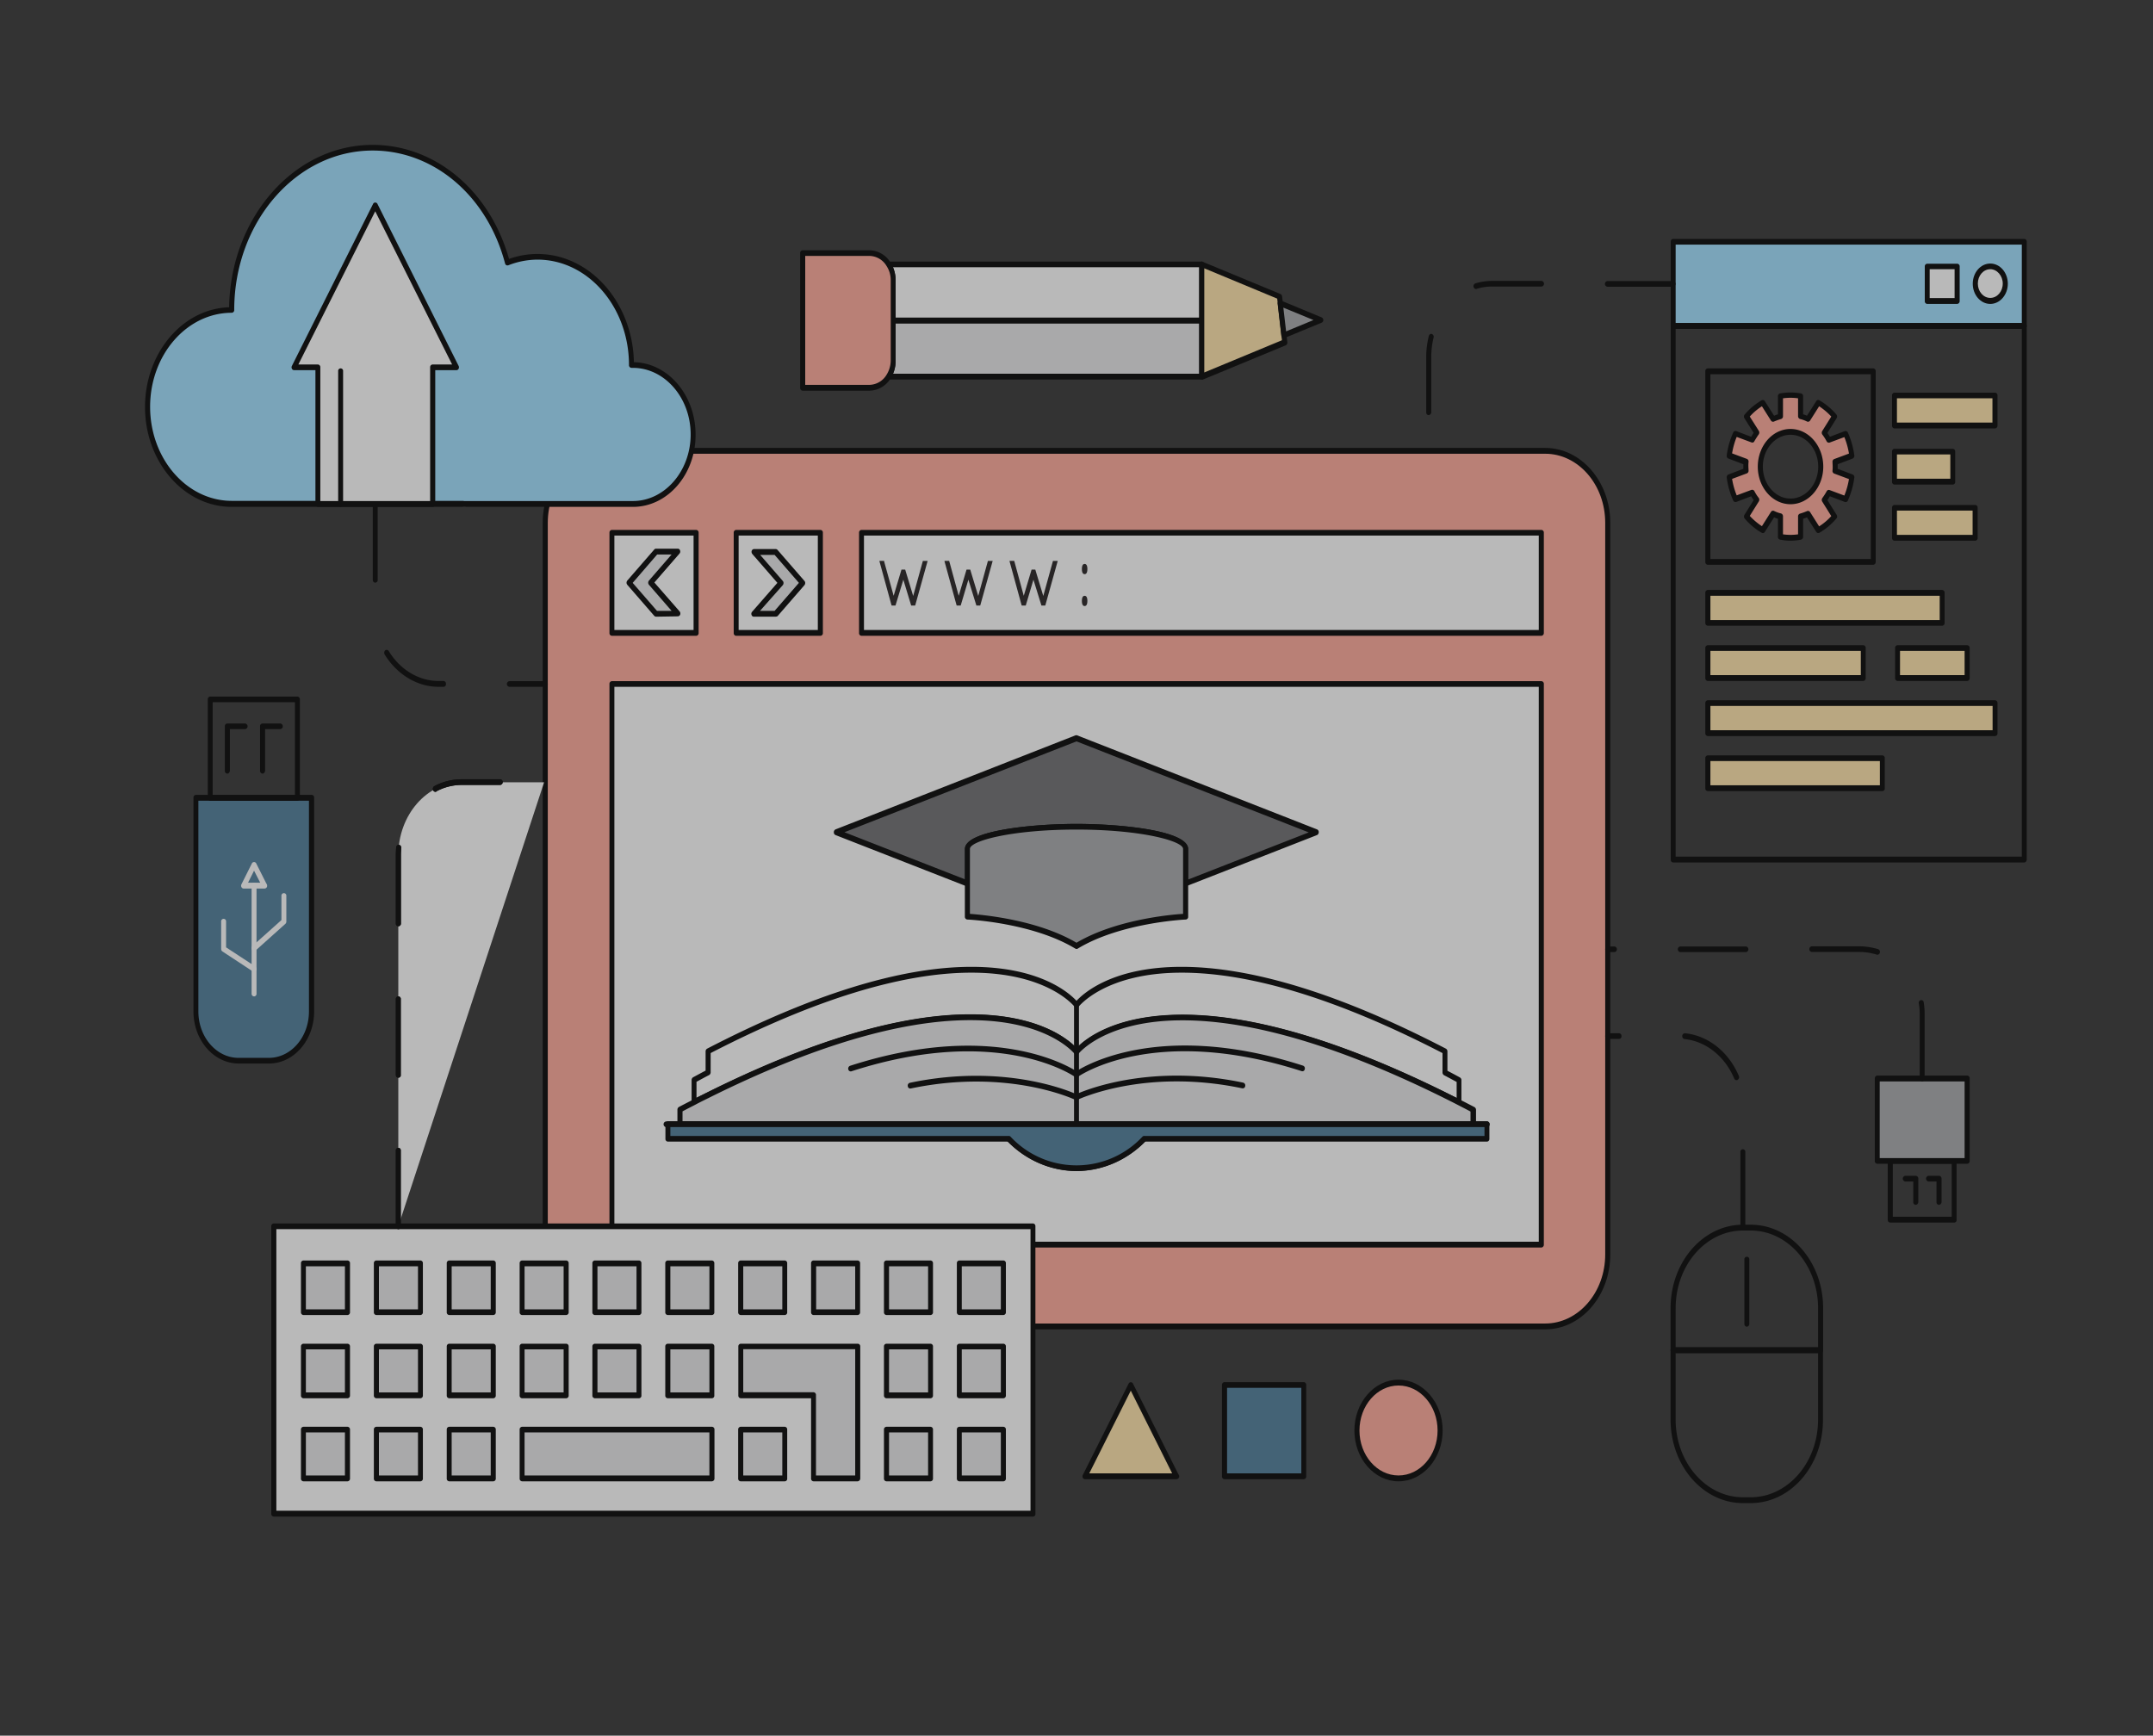 <svg xmlns="http://www.w3.org/2000/svg" viewBox="2587.761 180.406 703.549 567.227">
  <rect x="2587.761" y="180.406" width="703.549" height="567.227" fill="#333333" stroke="none"/>
  <defs>
    <style>
      .cls-1 {
        opacity: 0.659;
      }

      .cls-2 {
        fill: none;
      }

      .cls-3 {
        fill: #ffa99a;
      }

      .cls-4 {
        fill: #fff;
      }

      .cls-5 {
        fill: #231f20;
      }

      .cls-6 {
        fill: #e6e7e8;
      }

      .cls-7 {
        fill: #ffe3aa;
      }

      .cls-8 {
        fill: #4d7c9a;
      }

      .cls-9 {
        fill: #a0dfff;
      }

      .cls-10 {
        fill: #a7a9ac;
      }

      .cls-11 {
        fill: #6d6e71;
      }
    </style>
  </defs>
  <g id="_56" data-name="56" class="cls-1" transform="translate(2587.761 180.406)">
    <g id="Group_51" data-name="Group 51">
      <g id="Group_50" data-name="Group 50">
        <rect id="Rectangle_218" data-name="Rectangle 218" class="cls-2" width="703.549" height="567.227"/>
      </g>
    </g>
    <g id="Group_52" data-name="Group 52" transform="translate(177.345 146.379)">
      <path id="Path_36" data-name="Path 36" class="cls-3" d="M701.751,517.2c0,12.965-9.146,23.5-20.4,23.5H375c-11.257,0-20.4-10.534-20.4-23.5V278.1c0-12.965,9.146-23.5,20.4-23.5H681.348c11.257,0,20.4,10.534,20.4,23.5Z" transform="translate(-353.746 -253.616)"/>
      <path id="Path_37" data-name="Path 37" d="M680.5,540.97H374.157c-11.709,0-21.257-11-21.257-24.483v-239.1c0-13.486,9.548-24.483,21.257-24.483H680.5c11.709,0,21.257,11,21.257,24.483v239.1C701.76,530.031,692.211,540.97,680.5,540.97ZM374.157,254.81c-10.8,0-19.6,10.129-19.6,22.573v239.1c0,12.444,8.794,22.573,19.6,22.573H680.5c10.8,0,19.6-10.129,19.6-22.573v-239.1c0-12.444-8.794-22.573-19.6-22.573Z" transform="translate(-352.9 -252.9)"/>
    </g>
    <g id="Group_53" data-name="Group 53" transform="translate(280.716 173.178)">
      <rect id="Rectangle_219" data-name="Rectangle 219" class="cls-4" width="222.171" height="32.76" transform="translate(0.804 0.926)"/>
      <path id="Path_38" data-name="Path 38" d="M781.525,333.812H559.4a.86.86,0,0,1-.8-.926v-32.76a.86.86,0,0,1,.8-.926H781.575a.86.86,0,0,1,.8.926v32.76A.9.9,0,0,1,781.525,333.812ZM560.208,331.9H780.72v-30.85H560.208Z" transform="translate(-558.6 -299.2)"/>
    </g>
    <g id="Group_54" data-name="Group 54" transform="translate(287.349 183.307)">
      <path id="Path_39" data-name="Path 39" class="cls-5" d="M582.856,328.16l-2.613-8.624h-1.206l-2.563,8.566-3.065-11.055-.05-.347H571.8l3.92,14.3.1.289h1.256l2.563-8.45,2.563,8.45h1.307l4.071-14.586h-1.558Z" transform="translate(-571.8 -316.7)"/>
      <path id="Path_40" data-name="Path 40" class="cls-5" d="M625.156,328.16l-2.613-8.624h-1.206l-2.563,8.566-3.015-11.055-.1-.347H614.1l3.92,14.3.1.289h1.307l2.512-8.45,2.614,8.45h1.257L629.88,316.7h-1.558Z" transform="translate(-592.843 -316.7)"/>
      <path id="Path_41" data-name="Path 41" class="cls-5" d="M667.456,328.16l-2.613-8.624h-1.206l-2.563,8.566-3.015-11.055-.1-.347H656.4l3.919,14.3.1.289h1.306l2.513-8.45,2.613,8.45h1.256l4.071-14.586h-1.558Z" transform="translate(-613.885 -316.7)"/>
      <path id="Path_42" data-name="Path 42" class="cls-5" d="M704.4,336.4c-.4,0-.9.289-.9,1.678s.5,1.679.9,1.679.9-.289.9-1.679S704.807,336.4,704.4,336.4Z" transform="translate(-637.316 -324.997)"/>
      <path id="Path_43" data-name="Path 43" class="cls-5" d="M704.4,321.757c.4,0,.9-.289.9-1.678s-.5-1.679-.9-1.679-.9.289-.9,1.679S704,321.757,704.4,321.757Z" transform="translate(-637.316 -317.416)"/>
    </g>
    <g id="Group_55" data-name="Group 55" transform="translate(199.155 222.608)">
      <rect id="Rectangle_220" data-name="Rectangle 220" class="cls-4" width="303.732" height="183.249" transform="translate(0.804 0.926)"/>
      <path id="Path_44" data-name="Path 44" d="M700.786,569.7H397.1a.86.86,0,0,1-.8-.926V385.526a.86.86,0,0,1,.8-.926H700.836a.86.86,0,0,1,.8.926V568.775A.9.9,0,0,1,700.786,569.7Zm-302.878-1.91H699.982V386.452H397.908Z" transform="translate(-396.3 -384.6)"/>
    </g>
    <g id="Group_56" data-name="Group 56" transform="translate(88.647 399.837)">
      <rect id="Rectangle_221" data-name="Rectangle 221" class="cls-4" width="248.102" height="93.94" transform="translate(0.804 0.926)"/>
      <path id="Path_45" data-name="Path 45" d="M425.306,786.592H177.2a.86.86,0,0,1-.8-.926v-93.94a.86.86,0,0,1,.8-.926h248.1a.86.86,0,0,1,.8.926v93.94A.8.8,0,0,1,425.306,786.592Zm-247.247-1.91H424.5V692.652H178.058Z" transform="translate(-176.4 -690.8)"/>
    </g>
    <g id="Group_57" data-name="Group 57" transform="translate(98.346 411.934)">
      <rect id="Rectangle_222" data-name="Rectangle 222" class="cls-6" width="14.423" height="15.975" transform="translate(0.804 0.926)"/>
      <path id="Path_46" data-name="Path 46" d="M210.927,729.527H196.5a.861.861,0,0,1-.8-.926V712.626a.86.86,0,0,1,.8-.926h14.423a.86.86,0,0,1,.8.926V728.6A.861.861,0,0,1,210.927,729.527Zm-13.619-1.852h12.764V713.61H197.308Z" transform="translate(-195.7 -711.7)"/>
    </g>
    <g id="Group_58" data-name="Group 58" transform="translate(122.166 411.934)">
      <rect id="Rectangle_223" data-name="Rectangle 223" class="cls-6" width="14.423" height="15.975" transform="translate(0.804 0.926)"/>
      <path id="Path_47" data-name="Path 47" d="M258.327,729.527H243.9a.861.861,0,0,1-.8-.926V712.626a.86.86,0,0,1,.8-.926h14.423a.86.86,0,0,1,.8.926V728.6A.861.861,0,0,1,258.327,729.527Zm-13.569-1.852h12.764V713.61H244.758Z" transform="translate(-243.1 -711.7)"/>
    </g>
    <g id="Group_59" data-name="Group 59" transform="translate(145.986 411.934)">
      <rect id="Rectangle_224" data-name="Rectangle 224" class="cls-6" width="14.423" height="15.975" transform="translate(0.804 0.926)"/>
      <path id="Path_48" data-name="Path 48" d="M305.727,729.527H291.3a.861.861,0,0,1-.8-.926V712.626a.86.86,0,0,1,.8-.926h14.423a.86.86,0,0,1,.8.926V728.6A.861.861,0,0,1,305.727,729.527Zm-13.619-1.852h12.764V713.61H292.108Z" transform="translate(-290.5 -711.7)"/>
    </g>
    <g id="Group_60" data-name="Group 60" transform="translate(169.807 411.934)">
      <rect id="Rectangle_225" data-name="Rectangle 225" class="cls-6" width="14.423" height="15.975" transform="translate(0.804 0.926)"/>
      <path id="Path_49" data-name="Path 49" d="M353.127,729.527H338.7a.861.861,0,0,1-.8-.926V712.626a.86.86,0,0,1,.8-.926h14.423a.86.86,0,0,1,.8.926V728.6A.861.861,0,0,1,353.127,729.527Zm-13.619-1.852h12.764V713.61H339.508Z" transform="translate(-337.9 -711.7)"/>
    </g>
    <g id="Group_61" data-name="Group 61" transform="translate(193.576 411.934)">
      <rect id="Rectangle_226" data-name="Rectangle 226" class="cls-6" width="14.423" height="15.975" transform="translate(0.854 0.926)"/>
      <path id="Path_50" data-name="Path 50" d="M400.427,729.527H386a.861.861,0,0,1-.8-.926V712.626a.86.86,0,0,1,.8-.926h14.423a.86.86,0,0,1,.8.926V728.6A.83.83,0,0,1,400.427,729.527Zm-13.568-1.852h12.764V713.61H386.858Z" transform="translate(-385.2 -711.7)"/>
    </g>
    <g id="Group_62" data-name="Group 62" transform="translate(217.397 411.934)">
      <rect id="Rectangle_227" data-name="Rectangle 227" class="cls-6" width="14.423" height="15.975" transform="translate(0.854 0.926)"/>
      <path id="Path_51" data-name="Path 51" d="M447.827,729.527H433.4a.861.861,0,0,1-.8-.926V712.626a.86.86,0,0,1,.8-.926h14.423a.86.86,0,0,1,.8.926V728.6A.83.83,0,0,1,447.827,729.527Zm-13.568-1.852h12.764V713.61H434.258Z" transform="translate(-432.6 -711.7)"/>
    </g>
    <g id="Group_63" data-name="Group 63" transform="translate(241.217 411.934)">
      <rect id="Rectangle_228" data-name="Rectangle 228" class="cls-6" width="14.423" height="15.975" transform="translate(0.804 0.926)"/>
      <path id="Path_52" data-name="Path 52" d="M495.227,729.527H480.8a.86.86,0,0,1-.8-.926V712.626a.86.86,0,0,1,.8-.926h14.423a.86.86,0,0,1,.8.926V728.6A.83.83,0,0,1,495.227,729.527Zm-13.568-1.852h12.764V713.61H481.658Z" transform="translate(-480 -711.7)"/>
    </g>
    <g id="Group_64" data-name="Group 64" transform="translate(265.037 411.934)">
      <rect id="Rectangle_229" data-name="Rectangle 229" class="cls-6" width="14.423" height="15.975" transform="translate(0.804 0.926)"/>
      <path id="Path_53" data-name="Path 53" d="M542.627,729.527H528.2a.861.861,0,0,1-.8-.926V712.626a.86.86,0,0,1,.8-.926h14.423a.86.86,0,0,1,.8.926V728.6A.861.861,0,0,1,542.627,729.527Zm-13.569-1.852h12.764V713.61H529.058Z" transform="translate(-527.4 -711.7)"/>
    </g>
    <g id="Group_65" data-name="Group 65" transform="translate(288.857 411.934)">
      <rect id="Rectangle_230" data-name="Rectangle 230" class="cls-6" width="14.423" height="15.975" transform="translate(0.804 0.926)"/>
      <path id="Path_54" data-name="Path 54" d="M590.027,729.527H575.6a.86.86,0,0,1-.8-.926V712.626a.86.86,0,0,1,.8-.926h14.423a.86.86,0,0,1,.8.926V728.6A.861.861,0,0,1,590.027,729.527Zm-13.568-1.852h12.765V713.61H576.458Z" transform="translate(-574.8 -711.7)"/>
    </g>
    <g id="Group_66" data-name="Group 66" transform="translate(312.677 411.934)">
      <rect id="Rectangle_231" data-name="Rectangle 231" class="cls-6" width="14.423" height="15.975" transform="translate(0.804 0.926)"/>
      <path id="Path_55" data-name="Path 55" d="M637.427,729.527H623a.861.861,0,0,1-.8-.926V712.626a.86.86,0,0,1,.8-.926h14.423a.86.86,0,0,1,.8.926V728.6A.861.861,0,0,1,637.427,729.527Zm-13.619-1.852h12.764V713.61H623.808Z" transform="translate(-622.2 -711.7)"/>
    </g>
    <g id="Group_67" data-name="Group 67" transform="translate(98.346 439.138)">
      <rect id="Rectangle_232" data-name="Rectangle 232" class="cls-6" width="14.423" height="15.975" transform="translate(0.804 0.868)"/>
      <path id="Path_56" data-name="Path 56" d="M210.927,776.527H196.5a.86.86,0,0,1-.8-.926V759.626a.86.86,0,0,1,.8-.926h14.423a.861.861,0,0,1,.8.926V775.6A.86.86,0,0,1,210.927,776.527Zm-13.619-1.91h12.764V760.552H197.308Z" transform="translate(-195.7 -758.7)"/>
    </g>
    <g id="Group_68" data-name="Group 68" transform="translate(122.166 439.138)">
      <rect id="Rectangle_233" data-name="Rectangle 233" class="cls-6" width="14.423" height="15.975" transform="translate(0.804 0.868)"/>
      <path id="Path_57" data-name="Path 57" d="M258.327,776.527H243.9a.86.86,0,0,1-.8-.926V759.626a.86.86,0,0,1,.8-.926h14.423a.86.86,0,0,1,.8.926V775.6A.86.86,0,0,1,258.327,776.527Zm-13.569-1.91h12.764V760.552H244.758Z" transform="translate(-243.1 -758.7)"/>
    </g>
    <g id="Group_69" data-name="Group 69" transform="translate(145.986 439.138)">
      <rect id="Rectangle_234" data-name="Rectangle 234" class="cls-6" width="14.423" height="15.975" transform="translate(0.804 0.868)"/>
      <path id="Path_58" data-name="Path 58" d="M305.727,776.527H291.3a.86.86,0,0,1-.8-.926V759.626a.861.861,0,0,1,.8-.926h14.423a.86.86,0,0,1,.8.926V775.6A.86.86,0,0,1,305.727,776.527Zm-13.619-1.91h12.764V760.552H292.108Z" transform="translate(-290.5 -758.7)"/>
    </g>
    <g id="Group_70" data-name="Group 70" transform="translate(169.807 439.138)">
      <rect id="Rectangle_235" data-name="Rectangle 235" class="cls-6" width="14.423" height="15.975" transform="translate(0.804 0.868)"/>
      <path id="Path_59" data-name="Path 59" d="M353.127,776.527H338.7a.86.86,0,0,1-.8-.926V759.626a.86.86,0,0,1,.8-.926h14.423a.86.86,0,0,1,.8.926V775.6A.86.86,0,0,1,353.127,776.527Zm-13.619-1.91h12.764V760.552H339.508Z" transform="translate(-337.9 -758.7)"/>
    </g>
    <g id="Group_71" data-name="Group 71" transform="translate(193.576 439.138)">
      <rect id="Rectangle_236" data-name="Rectangle 236" class="cls-6" width="14.423" height="15.975" transform="translate(0.854 0.868)"/>
      <path id="Path_60" data-name="Path 60" d="M400.427,776.527H386a.86.86,0,0,1-.8-.926V759.626a.86.86,0,0,1,.8-.926h14.423a.861.861,0,0,1,.8.926V775.6A.83.83,0,0,1,400.427,776.527Zm-13.568-1.91h12.764V760.552H386.858Z" transform="translate(-385.2 -758.7)"/>
    </g>
    <g id="Group_72" data-name="Group 72" transform="translate(217.397 439.138)">
      <rect id="Rectangle_237" data-name="Rectangle 237" class="cls-6" width="14.423" height="15.975" transform="translate(0.854 0.868)"/>
      <path id="Path_61" data-name="Path 61" d="M447.827,776.527H433.4a.86.86,0,0,1-.8-.926V759.626a.861.861,0,0,1,.8-.926h14.423a.86.86,0,0,1,.8.926V775.6A.83.83,0,0,1,447.827,776.527Zm-13.568-1.91h12.764V760.552H434.258Z" transform="translate(-432.6 -758.7)"/>
    </g>
    <g id="Group_73" data-name="Group 73" transform="translate(288.857 439.138)">
      <rect id="Rectangle_238" data-name="Rectangle 238" class="cls-6" width="14.423" height="15.975" transform="translate(0.804 0.868)"/>
      <path id="Path_62" data-name="Path 62" d="M590.027,776.527H575.6a.86.86,0,0,1-.8-.926V759.626a.86.86,0,0,1,.8-.926h14.423a.861.861,0,0,1,.8.926V775.6A.861.861,0,0,1,590.027,776.527Zm-13.568-1.91h12.765V760.552H576.458Z" transform="translate(-574.8 -758.7)"/>
    </g>
    <g id="Group_74" data-name="Group 74" transform="translate(312.677 439.138)">
      <rect id="Rectangle_239" data-name="Rectangle 239" class="cls-6" width="14.423" height="15.975" transform="translate(0.804 0.868)"/>
      <path id="Path_63" data-name="Path 63" d="M637.427,776.527H623a.86.86,0,0,1-.8-.926V759.626a.86.86,0,0,1,.8-.926h14.423a.86.86,0,0,1,.8.926V775.6A.86.86,0,0,1,637.427,776.527Zm-13.619-1.91h12.764V760.552H623.808Z" transform="translate(-622.2 -758.7)"/>
    </g>
    <g id="Group_75" data-name="Group 75" transform="translate(98.346 466.284)">
      <rect id="Rectangle_240" data-name="Rectangle 240" class="cls-6" width="14.423" height="15.975" transform="translate(0.804 0.926)"/>
      <path id="Path_64" data-name="Path 64" d="M210.927,823.427H196.5a.86.86,0,0,1-.8-.926V806.526a.86.86,0,0,1,.8-.926h14.423a.861.861,0,0,1,.8.926V822.5A.86.86,0,0,1,210.927,823.427Zm-13.619-1.91h12.764V807.452H197.308Z" transform="translate(-195.7 -805.6)"/>
    </g>
    <g id="Group_76" data-name="Group 76" transform="translate(122.166 466.284)">
      <rect id="Rectangle_241" data-name="Rectangle 241" class="cls-6" width="14.423" height="15.975" transform="translate(0.804 0.926)"/>
      <path id="Path_65" data-name="Path 65" d="M258.327,823.427H243.9a.86.86,0,0,1-.8-.926V806.526a.86.86,0,0,1,.8-.926h14.423a.861.861,0,0,1,.8.926V822.5A.86.86,0,0,1,258.327,823.427Zm-13.569-1.91h12.764V807.452H244.758Z" transform="translate(-243.1 -805.6)"/>
    </g>
    <g id="Group_77" data-name="Group 77" transform="translate(145.986 466.284)">
      <rect id="Rectangle_242" data-name="Rectangle 242" class="cls-6" width="14.423" height="15.975" transform="translate(0.804 0.926)"/>
      <path id="Path_66" data-name="Path 66" d="M305.727,823.427H291.3a.86.86,0,0,1-.8-.926V806.526a.86.86,0,0,1,.8-.926h14.423a.861.861,0,0,1,.8.926V822.5A.86.86,0,0,1,305.727,823.427Zm-13.619-1.91h12.764V807.452H292.108Z" transform="translate(-290.5 -805.6)"/>
    </g>
    <g id="Group_78" data-name="Group 78" transform="translate(169.807 466.284)">
      <rect id="Rectangle_243" data-name="Rectangle 243" class="cls-6" width="62.063" height="15.975" transform="translate(0.804 0.926)"/>
      <path id="Path_67" data-name="Path 67" d="M400.717,823.427H338.7a.86.86,0,0,1-.8-.926V806.526a.86.86,0,0,1,.8-.926h62.063a.861.861,0,0,1,.8.926V822.5A.9.9,0,0,1,400.717,823.427Zm-61.209-1.91h60.4V807.452h-60.4Z" transform="translate(-337.9 -805.6)"/>
    </g>
    <g id="Group_79" data-name="Group 79" transform="translate(241.217 466.284)">
      <rect id="Rectangle_244" data-name="Rectangle 244" class="cls-6" width="14.423" height="15.975" transform="translate(0.804 0.926)"/>
      <path id="Path_68" data-name="Path 68" d="M495.227,823.427H480.8a.86.86,0,0,1-.8-.926V806.526a.86.86,0,0,1,.8-.926h14.423a.861.861,0,0,1,.8.926V822.5A.83.83,0,0,1,495.227,823.427Zm-13.568-1.91h12.764V807.452H481.658Z" transform="translate(-480 -805.6)"/>
    </g>
    <g id="Group_80" data-name="Group 80" transform="translate(241.267 439.138)">
      <path id="Path_69" data-name="Path 69" class="cls-6" d="M508.335,760.2H481.6v15.974h23.82v27.2h14.423V760.2Z" transform="translate(-480.846 -759.332)"/>
      <path id="Path_70" data-name="Path 70" d="M519.1,803.673H504.674a.86.86,0,0,1-.8-.926v-26.22H480.9a.861.861,0,0,1-.8-.927V759.626a.86.86,0,0,1,.8-.926h38.243a.86.86,0,0,1,.8.926v43.121A.935.935,0,0,1,519.1,803.673Zm-13.568-1.91h12.764V760.495H481.708v14.064h22.966a.86.86,0,0,1,.8.926v26.278Z" transform="translate(-480.1 -758.7)"/>
    </g>
    <g id="Group_81" data-name="Group 81" transform="translate(288.857 466.284)">
      <rect id="Rectangle_245" data-name="Rectangle 245" class="cls-6" width="14.423" height="15.975" transform="translate(0.804 0.926)"/>
      <path id="Path_71" data-name="Path 71" d="M590.027,823.427H575.6a.86.86,0,0,1-.8-.926V806.526a.86.86,0,0,1,.8-.926h14.423a.861.861,0,0,1,.8.926V822.5A.86.86,0,0,1,590.027,823.427Zm-13.568-1.91h12.765V807.452H576.458Z" transform="translate(-574.8 -805.6)"/>
    </g>
    <g id="Group_82" data-name="Group 82" transform="translate(312.677 466.284)">
      <rect id="Rectangle_246" data-name="Rectangle 246" class="cls-6" width="14.423" height="15.975" transform="translate(0.804 0.926)"/>
      <path id="Path_72" data-name="Path 72" d="M637.427,823.427H623a.86.86,0,0,1-.8-.926V806.526a.86.86,0,0,1,.8-.926h14.423a.861.861,0,0,1,.8.926V822.5A.86.86,0,0,1,637.427,823.427Zm-13.619-1.91h12.764V807.452H623.808Z" transform="translate(-622.2 -805.6)"/>
    </g>
    <g id="Group_85" data-name="Group 85" transform="translate(129.353 254.673)">
      <g id="Group_83" data-name="Group 83">
        <path id="Path_73" data-name="Path 73" class="cls-4" d="M259,586.806V465.547c0-13.139,9.3-23.847,20.7-23.847H306.64" transform="translate(-258.196 -440.716)"/>
        <path id="Path_74" data-name="Path 74" d="M258.2,587.016a.86.86,0,0,1-.8-.926V561.375a.812.812,0,1,1,1.608,0V586.09A.8.8,0,0,1,258.2,587.016Zm0-49.488a.86.86,0,0,1-.8-.926V511.887a.812.812,0,1,1,1.608,0V536.6A.8.8,0,0,1,258.2,537.528Zm0-49.488a.86.86,0,0,1-.8-.926V464.83c0-.868.051-1.736.1-2.546a.881.881,0,0,1,.9-.868.938.938,0,0,1,.754,1.042c-.05.753-.1,1.563-.1,2.373v22.284A.867.867,0,0,1,258.2,488.041Zm12.111-43.931a.885.885,0,0,1-.754-.579,1.042,1.042,0,0,1,.4-1.273,18.847,18.847,0,0,1,9-2.257h12.564a.935.935,0,0,1,0,1.852H278.959a17.56,17.56,0,0,0-8.292,2.084A.353.353,0,0,1,270.315,444.109Z" transform="translate(-257.4 -440)"/>
      </g>
      <g id="Group_84" data-name="Group 84">
        <path id="Path_75" data-name="Path 75" d="M258.2,587.016a.86.86,0,0,1-.8-.926V561.375a.812.812,0,1,1,1.608,0V586.09A.8.8,0,0,1,258.2,587.016Zm0-49.488a.86.86,0,0,1-.8-.926V511.887a.812.812,0,1,1,1.608,0V536.6A.8.8,0,0,1,258.2,537.528Zm0-49.488a.86.86,0,0,1-.8-.926V464.83c0-.868.051-1.736.1-2.546a.881.881,0,0,1,.9-.868.938.938,0,0,1,.754,1.042c-.05.753-.1,1.563-.1,2.373v22.284A.867.867,0,0,1,258.2,488.041Zm12.111-43.931a.885.885,0,0,1-.754-.579,1.042,1.042,0,0,1,.4-1.273,18.847,18.847,0,0,1,9-2.257h12.564a.935.935,0,0,1,0,1.852H278.959a17.56,17.56,0,0,0-8.292,2.084A.353.353,0,0,1,270.315,444.109Z" transform="translate(-257.4 -440)"/>
      </g>
    </g>
    <g id="Group_88" data-name="Group 88" transform="translate(545.904 400.242)">
      <g id="Group_86" data-name="Group 86">
        <path id="Path_76" data-name="Path 76" d="M1135.3,733.463H1087.1a.86.86,0,0,1-.8-.926V718.762c0-15.049,10.6-27.262,23.669-27.262h2.513c13.066,0,23.669,12.213,23.669,27.262v13.775A.9.9,0,0,1,1135.3,733.463Zm-47.339-1.852h46.535v-12.85c0-13.949-9.85-25.352-22.012-25.352h-2.512c-12.11,0-22.01,11.344-22.01,25.352Z" transform="translate(-1086.3 -691.5)"/>
      </g>
      <g id="Group_87" data-name="Group 87" transform="translate(0 40.053)">
        <path id="Path_77" data-name="Path 77" d="M1112.482,811.635h-2.513c-13.065,0-23.669-12.213-23.669-27.262V761.626a.86.86,0,0,1,.8-.926H1135.3a.86.86,0,0,1,.8.926v22.747C1136.152,799.421,1125.548,811.635,1112.482,811.635Zm-24.524-49.024v21.763c0,13.949,9.85,25.352,22.01,25.352h2.513c12.111,0,22.011-11.344,22.011-25.352V762.61Z" transform="translate(-1086.3 -760.7)"/>
      </g>
    </g>
    <g id="Group_89" data-name="Group 89" transform="translate(570.025 410.719)">
      <path id="Path_78" data-name="Path 78" d="M1135.1,732.463a.86.86,0,0,1-.8-.926v-21.01a.812.812,0,1,1,1.609,0v21.01A.9.9,0,0,1,1135.1,732.463Z" transform="translate(-1134.3 -709.6)"/>
    </g>
    <g id="Group_90" data-name="Group 90" transform="translate(524.546 337.668)">
      <path id="Path_79" data-name="Path 79" d="M1088.777,647.875a.86.86,0,0,1-.8-.926V622.234a.812.812,0,1,1,1.608,0v24.715A.8.8,0,0,1,1088.777,647.875Zm-2.061-49.14a.822.822,0,0,1-.754-.521c-3.065-7.293-9.3-12.213-16.232-12.907a.939.939,0,0,1-.753-1.042.882.882,0,0,1,.9-.868c7.538.752,14.271,6.078,17.589,13.949a.988.988,0,0,1-.4,1.273A.386.386,0,0,1,1086.716,598.734Zm-38.394-13.486H1044.6a.935.935,0,0,1,0-1.852h3.718a.86.86,0,0,1,.8.926A.83.83,0,0,1,1048.323,585.248Z" transform="translate(-1043.8 -583.39)"/>
    </g>
    <g id="Group_91" data-name="Group 91" transform="translate(353.722 451.727)">
      <path id="Path_80" data-name="Path 80" class="cls-7" d="M705.4,811.766,720.375,781.9l14.976,29.866Z" transform="translate(-704.634 -781.061)"/>
      <path id="Path_81" data-name="Path 81" d="M734.643,812.139H704.692a.789.789,0,0,1-.7-.463,1,1,0,0,1,0-.926l14.976-29.866a.787.787,0,0,1,1.407,0l14.875,29.692a1.034,1.034,0,0,1,.252.694A.974.974,0,0,1,734.643,812.139Zm-28.544-1.91h27.086L719.667,783.2Z" transform="translate(-703.875 -780.45)"/>
    </g>
    <g id="Group_92" data-name="Group 92" transform="translate(399.314 451.698)">
      <rect id="Rectangle_247" data-name="Rectangle 247" class="cls-8" width="25.931" height="29.866" transform="translate(0.804 0.868)"/>
      <path id="Path_82" data-name="Path 82" d="M821.335,812.118H795.4a.86.86,0,0,1-.8-.926V781.326a.86.86,0,0,1,.8-.926h25.931a.86.86,0,0,1,.8.926v29.866A.862.862,0,0,1,821.335,812.118Zm-25.076-1.91H820.53V782.252H796.258Z" transform="translate(-794.6 -780.4)"/>
    </g>
    <g id="Group_93" data-name="Group 93" transform="translate(442.583 450.887)">
      <path id="Path_83" data-name="Path 83" class="cls-3" d="M909.537,796.327c0,8.624-6.081,15.628-13.569,15.628s-13.568-7-13.568-15.628,6.08-15.627,13.568-15.627S909.537,787.7,909.537,796.327Z" transform="translate(-881.545 -779.716)"/>
      <path id="Path_84" data-name="Path 84" d="M895.123,812.223c-7.94,0-14.423-7.467-14.423-16.612S887.183,779,895.123,779s14.423,7.466,14.423,16.612S903.063,812.223,895.123,812.223Zm0-31.313c-7.035,0-12.764,6.6-12.764,14.7s5.729,14.7,12.764,14.7,12.764-6.6,12.764-14.7S902.158,780.91,895.123,780.91Z" transform="translate(-880.7 -779)"/>
    </g>
    <g id="Group_96" data-name="Group 96" transform="translate(545.954 78.081)">
      <g id="Group_94" data-name="Group 94">
        <rect id="Rectangle_248" data-name="Rectangle 248" class="cls-9" width="114.729" height="27.551" transform="translate(0.754 0.868)"/>
        <path id="Path_85" data-name="Path 85" d="M1201.933,164.3H1087.2a.861.861,0,0,1-.8-.926V135.826a.861.861,0,0,1,.8-.926h114.729a.859.859,0,0,1,.8.926v27.493A.916.916,0,0,1,1201.933,164.3Zm-113.924-1.91h113.12V136.752h-113.12Z" transform="translate(-1086.4 -134.9)"/>
      </g>
      <g id="Group_95" data-name="Group 95" transform="translate(0 27.493)">
        <path id="Path_86" data-name="Path 86" d="M1201.933,358.7H1087.2a.861.861,0,0,1-.8-.926V183.326a.861.861,0,0,1,.8-.926h114.729a.86.86,0,0,1,.8.926V357.719A.916.916,0,0,1,1201.933,358.7Zm-113.924-1.91h113.12V184.31h-113.12Z" transform="translate(-1086.4 -182.4)"/>
      </g>
    </g>
    <g id="Group_97" data-name="Group 97" transform="translate(628.973 86.184)">
      <rect id="Rectangle_249" data-name="Rectangle 249" class="cls-4" width="9.799" height="11.287" transform="translate(0.754 0.868)"/>
      <path id="Path_87" data-name="Path 87" d="M1262.2,162.039h-9.8a.86.86,0,0,1-.8-.926V149.826a.86.86,0,0,1,.8-.926h9.8a.86.86,0,0,1,.8.926v11.287A.9.9,0,0,1,1262.2,162.039Zm-9-1.91h8.142v-9.435h-8.142Z" transform="translate(-1251.6 -148.9)"/>
    </g>
    <g id="Group_98" data-name="Group 98" transform="translate(644.652 86.126)">
      <path id="Path_88" data-name="Path 88" class="cls-4" d="M1294.15,156.072c0,3.126-2.211,5.672-4.925,5.672s-4.925-2.547-4.925-5.672,2.211-5.672,4.925-5.672S1294.15,152.947,1294.15,156.072Z" transform="translate(-1283.545 -149.474)"/>
      <path id="Path_89" data-name="Path 89" d="M1288.529,162c-3.166,0-5.729-2.952-5.729-6.6s2.563-6.6,5.729-6.6,5.729,2.952,5.729,6.6C1294.258,158.987,1291.695,162,1288.529,162Zm0-11.345c-2.261,0-4.071,2.084-4.071,4.688s1.81,4.688,4.071,4.688,4.071-2.084,4.071-4.688C1292.6,152.794,1290.74,150.652,1288.529,150.652Z" transform="translate(-1282.8 -148.8)"/>
    </g>
    <g id="Group_99" data-name="Group 99" transform="translate(466.051 91.798)">
      <path id="Path_90" data-name="Path 90" d="M928.2,202.473a.86.86,0,0,1-.8-.926V183.431a28.2,28.2,0,0,1,.854-6.83c.151-.521.6-.81,1.006-.637a.947.947,0,0,1,.553,1.158,26.32,26.32,0,0,0-.754,6.309v18.116A.981.981,0,0,1,928.2,202.473Zm15.478-41.211a.887.887,0,0,1-.8-.694.964.964,0,0,1,.6-1.158,19.035,19.035,0,0,1,5.427-.81H965.09a.935.935,0,0,1,0,1.852H948.908a16.572,16.572,0,0,0-5.025.752A.271.271,0,0,1,943.682,161.262Zm64.374-.753H986.6a.935.935,0,0,1,0-1.852h21.458a.935.935,0,0,1,0,1.852Z" transform="translate(-927.4 -158.6)"/>
    </g>
    <g id="Group_100" data-name="Group 100" transform="translate(47.389 47.346)">
      <path id="Path_91" data-name="Path 91" class="cls-9" d="M254.65,154.519H254.2c0-19.506-13.77-35.365-30.7-35.365a27.786,27.786,0,0,0-9.8,1.852C207.914,99.3,190.376,83.5,169.671,83.5c-25.428,0-46.082,23.731-46.082,53.076-15.177,0-27.489,14.181-27.489,31.661S108.412,199.9,123.589,199.9h75.179c.3,0,.6-.058.9-.058s.6.058.9.058H254.65c10.9,0,19.7-10.187,19.7-22.689C274.349,164.648,265.5,154.519,254.65,154.519Z" transform="translate(-95.195 -82.516)"/>
      <path id="Path_92" data-name="Path 92" d="M253.754,200.107H199.631a2.693,2.693,0,0,1-.653-.058h-.6c-.2,0-.4.058-.6.058H122.643c-15.629,0-28.343-14.644-28.343-32.644,0-17.653,12.262-32.124,27.489-32.587C122.241,105.531,143.1,81.8,168.675,81.8c20.453,0,38.293,14.933,44.575,37.275a27.387,27.387,0,0,1,9.3-1.621c17.136,0,31.107,15.8,31.509,35.365,11.156.232,20.152,10.766,20.152,23.673C274.258,189.515,265.061,200.107,253.754,200.107Zm-55.028-1.91H253.7c10.4,0,18.9-9.782,18.9-21.763s-8.493-21.763-18.9-21.763h-.452a.86.86,0,0,1-.8-.926c0-18.985-13.418-34.439-29.9-34.439A26.234,26.234,0,0,0,213,121.159a.862.862,0,0,1-.653-.058.908.908,0,0,1-.4-.579c-5.829-22.052-23.217-36.87-43.268-36.87-24.926,0-45.228,23.384-45.228,52.092a.86.86,0,0,1-.8.926c-14.724,0-26.685,13.775-26.685,30.734s11.96,30.734,26.685,30.734h75.631A1.218,1.218,0,0,0,198.727,198.2Z" transform="translate(-94.3 -81.8)"/>
    </g>
    <g id="Group_101" data-name="Group 101" transform="translate(95.268 66.186)">
      <path id="Path_93" data-name="Path 93" class="cls-4" d="M217.734,115.9,191.2,168.86h7.789v44.684h37.489V168.86h7.84Z" transform="translate(-190.383 -115.003)"/>
      <path id="Path_94" data-name="Path 94" d="M235.67,213.817H198.181a.86.86,0,0,1-.8-.926V169.134h-6.985a.789.789,0,0,1-.7-.463,1,1,0,0,1,0-.926l26.534-52.961a.787.787,0,0,1,1.407,0l26.534,52.961a1,1,0,0,1,0,.926.789.789,0,0,1-.7.463h-6.935v43.7A.916.916,0,0,1,235.67,213.817Zm-36.635-1.91h35.831v-43.7a.86.86,0,0,1,.8-.926h6.382l-25.127-50.067L191.8,167.282h6.382a.86.86,0,0,1,.8.926v43.7Z" transform="translate(-189.575 -114.35)"/>
    </g>
    <g id="Group_102" data-name="Group 102" transform="translate(110.507 120.391)">
      <path id="Path_95" data-name="Path 95" d="M220.7,253.262a.86.86,0,0,1-.8-.926v-43.41a.812.812,0,1,1,1.608,0v43.41A.86.86,0,0,1,220.7,253.262Z" transform="translate(-219.9 -208)"/>
    </g>
    <g id="Group_103" data-name="Group 103" transform="translate(121.814 163.859)">
      <path id="Path_96" data-name="Path 96" d="M298.784,343.7H287.025a.935.935,0,0,1,0-1.852h11.759a.935.935,0,0,1,0,1.852Zm-33.268,0h-1.608c-6.985,0-13.569-3.994-17.639-10.592a1.1,1.1,0,0,1,.2-1.331.792.792,0,0,1,1.156.232c3.719,6.135,9.85,9.782,16.282,9.782h1.608a.86.86,0,0,1,.8.926A.851.851,0,0,1,265.517,343.7ZM243.2,309.667a.86.86,0,0,1-.8-.926V284.026a.812.812,0,1,1,1.608,0v24.715A.862.862,0,0,1,243.2,309.667Z" transform="translate(-242.4 -283.1)"/>
    </g>
    <g id="Group_104" data-name="Group 104" transform="translate(63.219 259.767)">
      <path id="Path_97" data-name="Path 97" class="cls-8" d="M127.4,450.4v69.8c0,8.855,6.231,16.091,13.97,16.091h9.9c7.739,0,13.971-7.178,13.971-16.091V450.4Z" transform="translate(-126.596 -449.474)"/>
      <path id="Path_98" data-name="Path 98" d="M150.474,536.6h-9.9c-8.141,0-14.775-7.64-14.775-17.016V449.726a.86.86,0,0,1,.8-.926h37.841a.86.86,0,0,1,.8.926v69.8C165.249,528.964,158.616,536.6,150.474,536.6ZM127.408,450.71v68.878c0,8.335,5.88,15.164,13.116,15.164h9.9c7.237,0,13.116-6.772,13.116-15.164V450.71Z" transform="translate(-125.8 -448.8)"/>
    </g>
    <g id="Group_105" data-name="Group 105" transform="translate(67.892 227.643)">
      <path id="Path_99" data-name="Path 99" d="M164.4,427.333H135.9a.86.86,0,0,1-.8-.926V394.226a.86.86,0,0,1,.8-.926H164.4a.86.86,0,0,1,.8.926v32.182A.9.9,0,0,1,164.4,427.333Zm-27.69-1.91h26.886V395.152H136.708Z" transform="translate(-135.1 -393.3)"/>
    </g>
    <g id="Group_106" data-name="Group 106" transform="translate(73.471 236.441)">
      <path id="Path_100" data-name="Path 100" d="M147,424.88a.86.86,0,0,1-.8-.926V409.426a.86.86,0,0,1,.8-.926h5.829a.935.935,0,0,1,0,1.852h-4.975V423.9C147.808,424.475,147.456,424.88,147,424.88Z" transform="translate(-146.2 -408.5)"/>
    </g>
    <g id="Group_107" data-name="Group 107" transform="translate(84.979 236.441)">
      <path id="Path_101" data-name="Path 101" d="M169.9,424.88a.86.86,0,0,1-.8-.926V409.426a.86.86,0,0,1,.8-.926h5.829a.935.935,0,0,1,0,1.852h-4.975V423.9C170.708,424.475,170.356,424.88,169.9,424.88Z" transform="translate(-169.1 -408.5)"/>
    </g>
    <g id="Group_112" data-name="Group 112" transform="translate(72.265 281.732)">
      <g id="Group_108" data-name="Group 108" transform="translate(9.95 6.801)">
        <path id="Path_102" data-name="Path 102" class="cls-4" d="M164.4,535.6a.861.861,0,0,1-.8-.927V499.426a.812.812,0,1,1,1.608,0v35.249A.83.83,0,0,1,164.4,535.6Z" transform="translate(-163.6 -498.5)"/>
      </g>
      <g id="Group_109" data-name="Group 109" transform="translate(0 18.551)">
        <path id="Path_103" data-name="Path 103" class="cls-4" d="M154.554,536.106a.852.852,0,0,1-.4-.116l-9.95-6.54a.959.959,0,0,1-.4-.811v-8.913a.812.812,0,1,1,1.608,0v8.393l9.548,6.251a.972.972,0,0,1,.3,1.274A.737.737,0,0,1,154.554,536.106Z" transform="translate(-143.8 -518.8)"/>
      </g>
      <g id="Group_110" data-name="Group 110" transform="translate(9.922 10.158)">
        <path id="Path_104" data-name="Path 104" class="cls-4" d="M164.376,523.227a.772.772,0,0,1-.653-.347,1.028,1.028,0,0,1,.151-1.331l9.448-8.45v-7.872a.812.812,0,1,1,1.608,0v8.335a1,1,0,0,1-.3.752l-9.749,8.74A1.335,1.335,0,0,1,164.376,523.227Z" transform="translate(-163.545 -504.3)"/>
      </g>
      <g id="Group_111" data-name="Group 111" transform="translate(6.52)">
        <path id="Path_105" data-name="Path 105" class="cls-4" d="M164.476,495.4h-6.885a.789.789,0,0,1-.7-.463,1,1,0,0,1,0-.926l3.417-6.83a.787.787,0,0,1,1.407,0l3.317,6.6a1.035,1.035,0,0,1,.251.695A.861.861,0,0,1,164.476,495.4Zm-5.427-1.91h3.97l-2.01-3.936Z" transform="translate(-156.775 -486.75)"/>
      </g>
    </g>
    <g id="Group_117" data-name="Group 117" transform="translate(612.64 351.507)">
      <g id="Group_113" data-name="Group 113" transform="translate(4.221 26.972)">
        <path id="Path_106" data-name="Path 106" d="M1249.209,674.969H1228.3a.86.86,0,0,1-.8-.926V654.826a.861.861,0,0,1,.8-.926h20.905a.861.861,0,0,1,.8.926v19.217A.8.8,0,0,1,1249.209,674.969Zm-20.051-1.91h19.247V655.752h-19.247Z" transform="translate(-1227.5 -653.9)"/>
      </g>
      <g id="Group_114" data-name="Group 114">
        <rect id="Rectangle_250" data-name="Rectangle 250" class="cls-10" width="29.398" height="26.972" transform="translate(0.804 0.926)"/>
        <path id="Path_107" data-name="Path 107" d="M1249.3,636.125h-29.4a.861.861,0,0,1-.8-.926V608.226a.86.86,0,0,1,.8-.926h29.4a.861.861,0,0,1,.8.926V635.2A.86.86,0,0,1,1249.3,636.125Zm-28.594-1.852h27.74V609.21h-27.74Z" transform="translate(-1219.1 -607.3)"/>
      </g>
      <g id="Group_115" data-name="Group 115" transform="translate(16.735 32.76)">
        <path id="Path_108" data-name="Path 108" d="M1256.622,673.392a.859.859,0,0,1-.8-.926v-6.715h-2.613a.935.935,0,0,1,0-1.852h3.467a.86.86,0,0,1,.8.926v7.64A.934.934,0,0,1,1256.622,673.392Z" transform="translate(-1252.4 -663.9)"/>
      </g>
      <g id="Group_116" data-name="Group 116" transform="translate(9.146 32.76)">
        <path id="Path_109" data-name="Path 109" d="M1241.521,673.392a.86.86,0,0,1-.8-.926v-6.715H1238.1a.935.935,0,0,1,0-1.852h3.467a.86.86,0,0,1,.8.926v7.64A.934.934,0,0,1,1241.521,673.392Z" transform="translate(-1237.3 -663.9)"/>
      </g>
    </g>
    <g id="Group_118" data-name="Group 118" transform="translate(524.546 309.254)">
      <path id="Path_110" data-name="Path 110" d="M1147.373,578.462a.86.86,0,0,1-.8-.926V556.41a19.165,19.165,0,0,0-.3-3.415.9.9,0,0,1,.653-1.1.8.8,0,0,1,.955.753,23.175,23.175,0,0,1,.3,3.762v21.127A.862.862,0,0,1,1147.373,578.462ZM1132.7,537.078a.273.273,0,0,1-.2-.058,19.489,19.489,0,0,0-5.779-.868h-15.428a.935.935,0,0,1,0-1.852h15.428a22.627,22.627,0,0,1,6.231.926.963.963,0,0,1,.6,1.157A.916.916,0,0,1,1132.7,537.078Zm-42.916-.868h-21.458a.935.935,0,0,1,0-1.852h21.458a.935.935,0,0,1,0,1.852Zm-42.967,0H1044.6a.935.935,0,0,1,0-1.852h2.211a.935.935,0,0,1,0,1.852Z" transform="translate(-1043.8 -534.3)"/>
    </g>
    <g id="Group_124" data-name="Group 124" transform="translate(261.469 81.785)">
      <g id="Group_119" data-name="Group 119" transform="translate(28.051 22.052)">
        <path id="Path_111" data-name="Path 111" class="cls-6" d="M579.208,180.9v13.139a9.419,9.419,0,0,1-1.508,5.209H680.066V180.9Z" transform="translate(-576.905 -180.032)"/>
        <path id="Path_112" data-name="Path 112" d="M679.28,199.6H576.964a.821.821,0,0,1-.754-.521,1.12,1.12,0,0,1,.05-.984,8.934,8.934,0,0,0,1.357-4.63V180.326a.86.86,0,0,1,.8-.926H679.28a.86.86,0,0,1,.8.926v18.348A.831.831,0,0,1,679.28,199.6Zm-100.858-1.91H678.476V181.252h-99.2v12.213A11.073,11.073,0,0,1,578.421,197.69Z" transform="translate(-576.119 -179.4)"/>
      </g>
      <g id="Group_120" data-name="Group 120" transform="translate(28.034 3.704)">
        <path id="Path_113" data-name="Path 113" class="cls-4" d="M579.257,167.548H680.116V149.2H577.8a9.421,9.421,0,0,1,1.507,5.209v13.139Z" transform="translate(-576.939 -148.332)"/>
        <path id="Path_114" data-name="Path 114" d="M679.263,167.9H578.4a.86.86,0,0,1-.8-.926V153.835a8.353,8.353,0,0,0-1.356-4.63.987.987,0,0,1-.05-.984.774.774,0,0,1,.754-.521H679.314a.86.86,0,0,1,.8.926v18.348A.9.9,0,0,1,679.263,167.9Zm-100-1.91h99.2V149.552H578.4a11.07,11.07,0,0,1,.854,4.225Z" transform="translate(-576.086 -147.7)"/>
      </g>
      <g id="Group_121" data-name="Group 121">
        <path id="Path_115" data-name="Path 115" class="cls-3" d="M549.992,146.5a7.524,7.524,0,0,0-6.232-3.7H521.9v44.1h21.86a7.394,7.394,0,0,0,6.232-3.7,9.418,9.418,0,0,0,1.508-5.209V151.714A10.324,10.324,0,0,0,549.992,146.5Z" transform="translate(-521.096 -141.932)"/>
        <path id="Path_116" data-name="Path 116" d="M542.964,187.2H521.1a.86.86,0,0,1-.8-.926V142.226a.86.86,0,0,1,.8-.926h21.86a8.229,8.229,0,0,1,6.885,4.052,10.94,10.94,0,0,1,1.658,5.788v26.278a10.648,10.648,0,0,1-1.658,5.788A8.3,8.3,0,0,1,542.964,187.2Zm-21.006-1.91h21.006a6.693,6.693,0,0,0,5.578-3.3,8.936,8.936,0,0,0,1.357-4.63V151.082a8.349,8.349,0,0,0-1.357-4.63,6.628,6.628,0,0,0-5.578-3.3H521.958Z" transform="translate(-520.3 -141.3)"/>
      </g>
      <g id="Group_122" data-name="Group 122" transform="translate(130.408 3.702)">
        <path id="Path_117" data-name="Path 117" class="cls-7" d="M806.828,159.734,781.4,149.2v36.7l27.137-11.229Z" transform="translate(-780.596 -148.329)"/>
        <path id="Path_118" data-name="Path 118" d="M780.6,186.247a.645.645,0,0,1-.452-.173,1.038,1.038,0,0,1-.352-.753v-36.7a1.038,1.038,0,0,1,.352-.753.715.715,0,0,1,.754-.116l25.428,10.534a.919.919,0,0,1,.553.752l1.708,14.991a.966.966,0,0,1-.553,1.042L780.906,186.3C780.8,186.189,780.7,186.247,780.6,186.247Zm.854-36.349v34.034L806.836,173.4l-1.558-13.6Z" transform="translate(-779.8 -147.696)"/>
      </g>
      <g id="Group_123" data-name="Group 123" transform="translate(156.027 16.38)">
        <path id="Path_119" data-name="Path 119" class="cls-10" d="M845.767,176.7,832.5,171.2l1.207,10.534Z" transform="translate(-831.636 -170.274)"/>
        <path id="Path_120" data-name="Path 120" d="M832.851,181.986a1.3,1.3,0,0,1-.452-.116,1.169,1.169,0,0,1-.4-.695L830.79,170.7a1.074,1.074,0,0,1,.3-.868.71.71,0,0,1,.8-.174l13.266,5.5a.917.917,0,0,1,.553.868.865.865,0,0,1-.553.868L833.1,181.871A.258.258,0,0,1,832.851,181.986Zm-.2-10.013.9,7.756,8.945-3.7Z" transform="translate(-830.78 -169.6)"/>
      </g>
    </g>
    <g id="Group_125" data-name="Group 125" transform="translate(557.261 120.391)">
      <path id="Path_121" data-name="Path 121" d="M1163.777,272.189H1109.7a.861.861,0,0,1-.8-.926V208.926a.861.861,0,0,1,.8-.926h54.072a.861.861,0,0,1,.8.926v62.279A.917.917,0,0,1,1163.777,272.189Zm-53.219-1.91h52.415V209.91h-52.415Z" transform="translate(-1108.9 -208)"/>
    </g>
    <g id="Group_126" data-name="Group 126" transform="translate(564.239 128.248)">
      <path id="Path_122" data-name="Path 122" class="cls-3" d="M1162.591,257.218a24.114,24.114,0,0,0,2.01-7.177l-5.478-2.084a13.711,13.711,0,0,0,.051-1.447c0-.463-.051-.984-.051-1.447l5.478-2.084a27.6,27.6,0,0,0-2.01-7.177l-5.479,2.084a16.92,16.92,0,0,0-1.457-2.315l3.417-5.383a20.819,20.819,0,0,0-5.327-4.457l-3.367,5.383a15.392,15.392,0,0,0-2.412-.868v-6.656a18.571,18.571,0,0,0-6.532,0v6.656a20.09,20.09,0,0,0-2.412.868l-3.367-5.383a21.672,21.672,0,0,0-5.327,4.457l3.418,5.383a15.751,15.751,0,0,0-1.458,2.315l-5.477-2.084a24.167,24.167,0,0,0-2.011,7.177l5.478,2.084a13.915,13.915,0,0,0-.05,1.447c0,.463.05.984.05,1.447l-5.478,2.084a27.541,27.541,0,0,0,2.011,7.177l5.477-2.084a17.017,17.017,0,0,0,1.458,2.315l-3.418,5.383a20.8,20.8,0,0,0,5.327,4.457l3.367-5.383a15.3,15.3,0,0,0,2.412.868v6.656a18.578,18.578,0,0,0,6.532,0v-6.656a20.115,20.115,0,0,0,2.412-.868l3.367,5.383a21.688,21.688,0,0,0,5.327-4.457l-3.417-5.383a15.712,15.712,0,0,0,1.457-2.315Zm-17.941.637c-5.427,0-9.85-5.093-9.85-11.344s4.422-11.345,9.85-11.345,9.85,5.093,9.85,11.345C1154.5,252.819,1150.078,257.855,1144.65,257.855Z" transform="translate(-1123.787 -222.301)"/>
      <path id="Path_123" data-name="Path 123" d="M1143.648,270.035a17.473,17.473,0,0,1-3.417-.347.9.9,0,0,1-.7-.926v-5.9a8.378,8.378,0,0,1-1.256-.463l-3.015,4.746a.733.733,0,0,1-1.055.289,21.2,21.2,0,0,1-5.528-4.63,1.083,1.083,0,0,1-.1-1.216l3.015-4.8c-.251-.405-.554-.81-.8-1.273l-4.875,1.852a.838.838,0,0,1-1.005-.463,27.272,27.272,0,0,1-2.111-7.467.99.99,0,0,1,.552-1.042l4.875-1.852v-1.5l-4.875-1.852a.929.929,0,0,1-.552-1.042,26.709,26.709,0,0,1,2.111-7.467.784.784,0,0,1,1.005-.463l4.875,1.852c.25-.405.5-.868.8-1.273l-3.015-4.8a1,1,0,0,1,.1-1.215,21.206,21.206,0,0,1,5.528-4.63.791.791,0,0,1,1.055.289l3.015,4.746a11,11,0,0,1,1.256-.463v-5.9a.9.9,0,0,1,.7-.926,19.358,19.358,0,0,1,6.833,0,.9.9,0,0,1,.7.926v5.9a8.348,8.348,0,0,1,1.257.463l3.015-4.746a.732.732,0,0,1,1.055-.289,21.21,21.21,0,0,1,5.529,4.63,1.083,1.083,0,0,1,.1,1.215l-3.015,4.8c.25.405.552.81.8,1.273l4.874-1.852a.837.837,0,0,1,1.005.463,27.275,27.275,0,0,1,2.111,7.467.99.99,0,0,1-.553,1.042l-4.874,1.852v1.5l4.874,1.852a.929.929,0,0,1,.553,1.042,26.709,26.709,0,0,1-2.111,7.467.783.783,0,0,1-1.005.463l-4.874-1.852c-.251.405-.5.868-.8,1.273l3.015,4.8a1,1,0,0,1-.1,1.216,21.209,21.209,0,0,1-5.529,4.63.791.791,0,0,1-1.055-.289l-3.015-4.746a11.023,11.023,0,0,1-1.257.463v5.9a.9.9,0,0,1-.7.926A17.485,17.485,0,0,1,1143.648,270.035Zm-2.463-2.083a17.549,17.549,0,0,0,4.924,0v-5.846a.909.909,0,0,1,.654-.926,21.743,21.743,0,0,0,2.261-.81.789.789,0,0,1,1.005.289l2.965,4.688a19.2,19.2,0,0,0,3.969-3.357L1154,257.244a1.07,1.07,0,0,1,.05-1.158,21.655,21.655,0,0,0,1.407-2.2.766.766,0,0,1,.955-.405l4.824,1.794a24.932,24.932,0,0,0,1.507-5.383l-4.824-1.794a.909.909,0,0,1-.552-.984,12.762,12.762,0,0,0,.051-1.389c0-.463-.051-.926-.051-1.389a.91.91,0,0,1,.552-.984l4.824-1.794a24.932,24.932,0,0,0-1.507-5.383l-4.824,1.794a.83.83,0,0,1-.955-.405,15.433,15.433,0,0,0-1.407-2.2,1.076,1.076,0,0,1-.05-1.158l2.964-4.746a21.164,21.164,0,0,0-3.969-3.357l-2.965,4.688a.789.789,0,0,1-1.005.289,9.788,9.788,0,0,0-2.261-.81.967.967,0,0,1-.654-.926V223.5a17.54,17.54,0,0,0-4.924,0v5.846a.907.907,0,0,1-.653.926,21.726,21.726,0,0,0-2.262.81.788.788,0,0,1-1.005-.289L1134.3,226.1a19.2,19.2,0,0,0-3.97,3.357l2.965,4.688a1.071,1.071,0,0,1-.05,1.158c-.5.695-.955,1.447-1.408,2.2a.715.715,0,0,1-.955.405l-4.825-1.794a24.984,24.984,0,0,0-1.507,5.383l4.824,1.794a.911.911,0,0,1,.553.984,12.7,12.7,0,0,0-.051,1.389c0,.463.051.926.051,1.389a.911.911,0,0,1-.553.984l-4.824,1.794a24.983,24.983,0,0,0,1.507,5.383l4.825-1.794a.829.829,0,0,1,.955.405,12.727,12.727,0,0,0,1.408,2.2,1.077,1.077,0,0,1,.05,1.158l-2.965,4.746a21.169,21.169,0,0,0,3.97,3.357l2.965-4.688a.774.774,0,0,1,1.005-.289,9.78,9.78,0,0,0,2.262.81.969.969,0,0,1,.653.926Zm2.463-9.84c-5.881,0-10.7-5.5-10.7-12.271s4.774-12.328,10.7-12.328c5.879,0,10.7,5.5,10.7,12.328C1154.352,252.555,1149.527,258.112,1143.648,258.112Zm0-22.689c-4.976,0-9.046,4.688-9.046,10.418s4.071,10.419,9.046,10.419,9.045-4.688,9.045-10.419C1152.693,240.053,1148.622,235.423,1143.648,235.423Z" transform="translate(-1122.785 -221.575)"/>
    </g>
    <g id="Group_127" data-name="Group 127" transform="translate(618.269 128.321)">
      <rect id="Rectangle_251" data-name="Rectangle 251" class="cls-7" width="32.866" height="9.84" transform="translate(0.804 0.868)"/>
      <path id="Path_124" data-name="Path 124" d="M1263.97,233.392H1231.1a.86.86,0,0,1-.8-.926v-9.84a.86.86,0,0,1,.8-.926h32.866a.86.86,0,0,1,.8.926v9.84A.9.9,0,0,1,1263.97,233.392Zm-32.062-1.91h31.207v-7.93h-31.207Z" transform="translate(-1230.3 -221.7)"/>
    </g>
    <g id="Group_128" data-name="Group 128" transform="translate(557.261 192.799)">
      <rect id="Rectangle_252" data-name="Rectangle 252" class="cls-7" width="76.586" height="9.84" transform="translate(0.804 0.926)"/>
      <path id="Path_125" data-name="Path 125" d="M1186.291,344.792H1109.7a.861.861,0,0,1-.8-.926v-9.839a.861.861,0,0,1,.8-.926h76.586a.86.86,0,0,1,.8.926v9.839A.86.86,0,0,1,1186.291,344.792Zm-75.733-1.852h74.929v-7.93h-74.929Z" transform="translate(-1108.9 -333.1)"/>
    </g>
    <g id="Group_129" data-name="Group 129" transform="translate(557.261 210.858)">
      <rect id="Rectangle_253" data-name="Rectangle 253" class="cls-7" width="50.806" height="9.84" transform="translate(0.804 0.868)"/>
      <path id="Path_126" data-name="Path 126" d="M1160.51,375.992H1109.7a.86.86,0,0,1-.8-.926v-9.84a.861.861,0,0,1,.8-.926h50.806a.86.86,0,0,1,.8.926v9.84A.9.9,0,0,1,1160.51,375.992Zm-49.953-1.91h49.149v-7.929h-49.149Z" transform="translate(-1108.9 -364.3)"/>
    </g>
    <g id="Group_130" data-name="Group 130" transform="translate(619.274 210.858)">
      <rect id="Rectangle_254" data-name="Rectangle 254" class="cls-7" width="22.765" height="9.84" transform="translate(0.804 0.868)"/>
      <path id="Path_127" data-name="Path 127" d="M1255.868,375.992H1233.1a.86.86,0,0,1-.8-.926v-9.84a.86.86,0,0,1,.8-.926h22.764a.86.86,0,0,1,.8.926v9.84A.9.9,0,0,1,1255.868,375.992Zm-21.961-1.91h21.107v-7.929h-21.107Z" transform="translate(-1232.3 -364.3)"/>
    </g>
    <g id="Group_131" data-name="Group 131" transform="translate(557.261 228.859)">
      <rect id="Rectangle_255" data-name="Rectangle 255" class="cls-7" width="93.874" height="9.84" transform="translate(0.804 0.868)"/>
      <path id="Path_128" data-name="Path 128" d="M1203.578,407.092H1109.7a.861.861,0,0,1-.8-.926v-9.84a.861.861,0,0,1,.8-.926h93.874a.86.86,0,0,1,.8.926v9.84A.861.861,0,0,1,1203.578,407.092Zm-93.02-1.91h92.216v-7.929h-92.216Z" transform="translate(-1108.9 -395.4)"/>
    </g>
    <g id="Group_132" data-name="Group 132" transform="translate(557.261 246.859)">
      <rect id="Rectangle_256" data-name="Rectangle 256" class="cls-7" width="57.038" height="9.84" transform="translate(0.804 0.926)"/>
      <path id="Path_129" data-name="Path 129" d="M1166.741,438.192H1109.7a.861.861,0,0,1-.8-.926v-9.84a.861.861,0,0,1,.8-.926h57.037a.86.86,0,0,1,.8.926v9.84A.83.83,0,0,1,1166.741,438.192Zm-56.184-1.91h55.38v-7.929h-55.38Z" transform="translate(-1108.9 -426.5)"/>
    </g>
    <g id="Group_133" data-name="Group 133" transform="translate(618.269 165.017)">
      <rect id="Rectangle_257" data-name="Rectangle 257" class="cls-7" width="26.383" height="9.84" transform="translate(0.804 0.868)"/>
      <path id="Path_130" data-name="Path 130" d="M1257.487,296.792H1231.1a.86.86,0,0,1-.8-.926v-9.84a.86.86,0,0,1,.8-.926h26.383a.86.86,0,0,1,.8.926v9.84A.86.86,0,0,1,1257.487,296.792Zm-25.579-1.91h24.725v-7.93h-24.725Z" transform="translate(-1230.3 -285.1)"/>
    </g>
    <g id="Group_134" data-name="Group 134" transform="translate(618.269 146.669)">
      <rect id="Rectangle_258" data-name="Rectangle 258" class="cls-7" width="19.046" height="9.84" transform="translate(0.804 0.868)"/>
      <path id="Path_131" data-name="Path 131" d="M1250.15,265.092H1231.1a.86.86,0,0,1-.8-.926v-9.84a.86.86,0,0,1,.8-.926h19.046a.861.861,0,0,1,.8.926v9.84A.83.83,0,0,1,1250.15,265.092Zm-18.242-1.91h17.438v-7.93h-17.438Z" transform="translate(-1230.3 -253.4)"/>
    </g>
    <g id="Group_135" data-name="Group 135" transform="translate(199.155 173.178)">
      <rect id="Rectangle_259" data-name="Rectangle 259" class="cls-4" width="27.539" height="32.76" transform="translate(0.804 0.926)"/>
      <path id="Path_132" data-name="Path 132" d="M424.643,333.812H397.1a.86.86,0,0,1-.8-.926v-32.76a.86.86,0,0,1,.8-.926h27.539a.86.86,0,0,1,.8.926v32.76A.861.861,0,0,1,424.643,333.812Zm-26.735-1.91h25.88v-30.85h-25.88Z" transform="translate(-396.3 -299.2)"/>
    </g>
    <g id="Group_137" data-name="Group 137" transform="translate(204.733 179.313)">
      <g id="Group_136" data-name="Group 136">
        <path id="Path_133" data-name="Path 133" class="cls-6" d="M417.894,331.858,409.1,321.729l8.794-10.129h7.036l-8.744,10.129L424.98,331.8Z" transform="translate(-408.246 -310.558)"/>
        <path id="Path_134" data-name="Path 134" d="M417.049,332.026a.869.869,0,0,1-.6-.289l-8.794-10.129a1.035,1.035,0,0,1-.251-.695,1.157,1.157,0,0,1,.251-.695l8.794-10.129a.784.784,0,0,1,.6-.289h7.086a.783.783,0,0,1,.754.579,1,1,0,0,1-.2,1.042l-8.192,9.435,8.242,9.434a1.12,1.12,0,0,1,.2,1.042.884.884,0,0,1-.754.579l-7.136.116Zm-7.639-11.055,7.94,9.145h4.774l-7.387-8.509a1.035,1.035,0,0,1-.251-.695,1.158,1.158,0,0,1,.251-.695l7.387-8.508H417.4Z" transform="translate(-407.4 -309.8)"/>
      </g>
    </g>
    <g id="Group_138" data-name="Group 138" transform="translate(239.759 173.178)">
      <rect id="Rectangle_260" data-name="Rectangle 260" class="cls-4" width="27.539" height="32.76" transform="translate(0.804 0.926)"/>
      <path id="Path_135" data-name="Path 135" d="M505.443,333.812H477.9a.86.86,0,0,1-.8-.926v-32.76a.86.86,0,0,1,.8-.926h27.539a.86.86,0,0,1,.8.926v32.76A.86.86,0,0,1,505.443,333.812Zm-26.735-1.91h25.88v-30.85h-25.88Z" transform="translate(-477.1 -299.2)"/>
    </g>
    <g id="Group_140" data-name="Group 140" transform="translate(245.518 179.429)">
      <g id="Group_139" data-name="Group 139">
        <path id="Path_136" data-name="Path 136" class="cls-6" d="M497.385,331.858l8.795-10.129L497.385,311.6H490.3l8.794,10.129L490.3,331.8Z" transform="translate(-489.425 -310.674)"/>
        <path id="Path_137" data-name="Path 137" d="M496.519,332.11h-7.136a.783.783,0,0,1-.754-.579,1,1,0,0,1,.2-1.042l8.242-9.435-8.191-9.434a1.119,1.119,0,0,1-.2-1.042.885.885,0,0,1,.753-.579h7.086a.87.87,0,0,1,.6.289l8.794,10.129a1.036,1.036,0,0,1,.251.695,1.158,1.158,0,0,1-.251.695l-8.795,10.129A1.572,1.572,0,0,1,496.519,332.11Zm-5.126-1.91h4.774l7.94-9.145-7.94-9.145h-4.724l7.387,8.508a1.036,1.036,0,0,1,.251.695,1.158,1.158,0,0,1-.251.695Z" transform="translate(-488.559 -310)"/>
      </g>
    </g>
    <g id="Group_150" data-name="Group 150" transform="translate(216.844 315.969)">
      <g id="Group_141" data-name="Group 141" transform="translate(0 50.53)">
        <path id="Path_138" data-name="Path 138" d="M566.431,649.407c-10.3,0-19.951-5.209-26.484-14.355H432.3a.935.935,0,0,1,0-1.852H540.349a.772.772,0,0,1,.653.347c6.231,8.913,15.528,14.007,25.479,14.007s19.2-5.094,25.479-14.007a.772.772,0,0,1,.653-.347H700.658a.935.935,0,0,1,0,1.852H592.914C586.331,644.2,576.733,649.407,566.431,649.407Z" transform="translate(-431.5 -633.2)"/>
      </g>
      <g id="Group_149" data-name="Group 149" transform="translate(4.523)">
        <g id="Group_142" data-name="Group 142" transform="translate(4.623)">
          <path id="Path_139" data-name="Path 139" d="M700.465,591.162a.755.755,0,0,1-.352-.058c-1.558-.81-3.065-1.563-4.573-2.316-33.871-16.785-62.616-25.351-85.431-25.351-25.428,0-33.971,10.882-34.022,11a.754.754,0,0,1-.6.347h0a.691.691,0,0,1-.6-.347c-.1-.116-8.694-11.055-34.122-11.055-22.765,0-51.46,8.509-85.33,25.352-1.508.752-3.066,1.5-4.573,2.315a.8.8,0,0,1-.8-.058.923.923,0,0,1-.352-.81v-7.293a1.11,1.11,0,0,1,.452-.868c1.407-.753,2.764-1.505,4.121-2.2v-6.309a1.029,1.029,0,0,1,.5-.868C489,554.929,518.044,545.9,541.161,545.9c22.363,0,31.911,8.508,34.323,11.113,2.412-2.6,11.96-11.113,34.323-11.113,23.117,0,52.164,8.972,86.386,26.741a1.029,1.029,0,0,1,.5.868v6.367c1.357.694,2.764,1.447,4.121,2.2a.984.984,0,0,1,.452.868v7.293a1.07,1.07,0,0,1-.352.811A.9.9,0,0,1,700.465,591.162Zm-90.306-29.635c23.016,0,51.962,8.566,86.084,25.467l3.467,1.737v-5.209c-1.407-.752-2.764-1.5-4.121-2.2a1.031,1.031,0,0,1-.5-.869v-6.367c-33.821-17.48-62.465-26.278-85.23-26.278-25.026,0-33.619,11.055-33.72,11.171a.8.8,0,0,1-1.257,0c-.1-.116-8.694-11.171-33.72-11.171-22.765,0-51.46,8.856-85.23,26.278V580.4a1.028,1.028,0,0,1-.5.868c-1.357.695-2.714,1.447-4.121,2.2v5.209l3.467-1.736c34.072-16.959,63.018-25.525,85.984-25.525,22.715,0,32.313,8.451,34.725,11C577.9,569.862,587.495,561.527,610.159,561.527Z" transform="translate(-449.7 -545.9)"/>
        </g>
        <g id="Group_143" data-name="Group 143" transform="translate(0 15.57)">
          <path id="Path_140" data-name="Path 140" class="cls-6" d="M696.635,602.142c-1.558-.811-3.065-1.563-4.624-2.315C596.831,552.6,571.654,585.7,571.654,585.7s-25.026-33.339-120.408,14.007c-1.507.752-3.066,1.5-4.623,2.315-1.507.753-3.065,1.563-4.623,2.373v4.8H701.359v-4.746C699.7,603.7,698.192,602.952,696.635,602.142Z" transform="translate(-441.246 -573.433)"/>
          <path id="Path_141" data-name="Path 141" d="M700.511,609.612H441.3a.86.86,0,0,1-.8-.926v-4.8a1.03,1.03,0,0,1,.5-.868c1.558-.81,3.116-1.621,4.624-2.374,1.558-.81,3.065-1.562,4.623-2.315,34.072-16.959,63.018-25.525,85.984-25.525,22.714,0,32.313,8.45,34.725,11,2.412-2.547,12.011-10.881,34.675-10.881,23.016,0,51.962,8.566,86.084,25.468,1.508.752,3.066,1.5,4.623,2.315,1.508.752,3.066,1.563,4.623,2.373a1.03,1.03,0,0,1,.5.868v4.746C701.316,609.149,700.964,609.612,700.511,609.612Zm-258.4-1.91H699.657v-3.183c-1.407-.752-2.764-1.447-4.121-2.142-1.558-.81-3.065-1.563-4.573-2.315-33.871-16.785-62.616-25.351-85.431-25.351-25.328,0-33.971,10.882-34.021,11a.755.755,0,0,1-.6.347h0a.69.69,0,0,1-.6-.347c-.1-.116-8.694-11.056-34.122-11.056-22.765,0-51.46,8.509-85.33,25.352-1.508.752-3.065,1.5-4.573,2.315-1.357.695-2.714,1.389-4.121,2.142V607.7Z" transform="translate(-440.5 -572.8)"/>
        </g>
        <g id="Group_144" data-name="Group 144" transform="translate(129.604 11.518)">
          <path id="Path_142" data-name="Path 142" d="M699.2,606.664a.86.86,0,0,1-.8-.926V566.726a.812.812,0,1,1,1.608,0v39.011A.9.9,0,0,1,699.2,606.664Z" transform="translate(-698.4 -565.8)"/>
        </g>
        <g id="Group_145" data-name="Group 145" transform="translate(55.809 25.775)">
          <path id="Path_143" data-name="Path 143" d="M626.154,600.832a.74.74,0,0,1-.452-.174c-.251-.174-24.825-17.48-73.119-1.852a.823.823,0,0,1-1-.637.986.986,0,0,1,.552-1.158c49.1-15.859,74.225,1.91,74.476,2.084a1.033,1.033,0,0,1,.251,1.331A.923.923,0,0,1,626.154,600.832Z" transform="translate(-551.556 -590.431)"/>
        </g>
        <g id="Group_146" data-name="Group 146" transform="translate(75.26 35.619)">
          <path id="Path_144" data-name="Path 144" d="M645.409,615.4a.562.562,0,0,1-.3-.058c-.2-.116-21.961-10.476-53.872-3.762a.818.818,0,0,1-.955-.752.927.927,0,0,1,.653-1.1c32.413-6.83,54.575,3.762,54.776,3.878a1.1,1.1,0,0,1,.452,1.273A.924.924,0,0,1,645.409,615.4Z" transform="translate(-590.261 -607.438)"/>
        </g>
        <g id="Group_147" data-name="Group 147" transform="translate(129.567 25.717)">
          <path id="Path_145" data-name="Path 145" d="M699.168,600.79a.849.849,0,0,1-.7-.463,1.034,1.034,0,0,1,.251-1.331c.251-.174,25.378-17.943,74.476-2.084a.92.92,0,0,1,.552,1.158.769.769,0,0,1-1,.637c-48.344-15.57-72.868,1.678-73.119,1.852A.579.579,0,0,1,699.168,600.79Z" transform="translate(-698.327 -590.331)"/>
        </g>
        <g id="Group_148" data-name="Group 148" transform="translate(129.576 35.561)">
          <path id="Path_146" data-name="Path 146" d="M699.176,615.361a.886.886,0,0,1-.754-.578,1.009,1.009,0,0,1,.453-1.274c.2-.116,22.363-10.708,54.776-3.878a.926.926,0,0,1,.653,1.1.818.818,0,0,1-.955.753c-31.911-6.714-53.62,3.646-53.872,3.762A.652.652,0,0,1,699.176,615.361Z" transform="translate(-698.345 -607.338)"/>
        </g>
      </g>
    </g>
    <g id="Group_153" data-name="Group 153" transform="translate(272.475 240.276)">
      <g id="Group_151" data-name="Group 151">
        <path id="Path_147" data-name="Path 147" class="cls-11" d="M622.4,445.74c19.7,0,35.63,3.241,35.63,7.235v11.286l42.766-16.728L622.4,416.8,544,447.534l42.766,16.728V452.975C586.766,448.981,602.7,445.74,622.4,445.74Z" transform="translate(-543.095 -415.831)"/>
        <path id="Path_148" data-name="Path 148" d="M657.13,464.54a.883.883,0,0,1-.5-.174,1.038,1.038,0,0,1-.352-.752V452.328c0-2.547-13.568-6.309-34.826-6.309s-34.825,3.7-34.825,6.309v11.287a1.036,1.036,0,0,1-.352.752.714.714,0,0,1-.753.116l-42.766-16.727a.943.943,0,0,1-.553-.926,1,1,0,0,1,.553-.926l78.4-30.734a.9.9,0,0,1,.553,0L700.1,445.9a.944.944,0,0,1,.553.926,1,1,0,0,1-.553.926L657.33,464.482C657.33,464.54,657.23,464.54,657.13,464.54ZM621.5,444.109c14.674,0,36.484,2.2,36.484,8.219v9.956l39.4-15.4L621.5,417.136l-75.832,29.692,39.4,15.4V452.27C585.016,446.308,606.826,444.109,621.5,444.109Z" transform="translate(-542.2 -415.125)"/>
      </g>
      <g id="Group_152" data-name="Group 152" transform="translate(42.816 28.984)">
        <path id="Path_149" data-name="Path 149" class="cls-10" d="M664.73,466.8c-19.7,0-35.63,3.241-35.63,7.235v22.11s21.257.868,35.63,9.608c14.423-8.74,35.63-9.608,35.63-9.608v-22.11C700.359,470.041,684.429,466.8,664.73,466.8Z" transform="translate(-628.245 -465.874)"/>
        <path id="Path_150" data-name="Path 150" d="M663.884,506.063a1.054,1.054,0,0,1-.4-.116c-14.071-8.508-35.077-9.492-35.278-9.492a.9.9,0,0,1-.8-.926v-22.11c0-6.02,21.81-8.219,36.484-8.219s36.484,2.2,36.484,8.219v22.11a.86.86,0,0,1-.8.926c-.2,0-21.207.984-35.278,9.492A.543.543,0,0,1,663.884,506.063ZM629.058,494.6c3.97.289,22.011,1.852,34.826,9.434,12.815-7.583,30.856-9.2,34.826-9.434V473.361c0-2.547-13.568-6.309-34.826-6.309s-34.826,3.7-34.826,6.309Z" transform="translate(-627.4 -465.2)"/>
      </g>
    </g>
    <g id="Group_154" data-name="Group 154" transform="translate(217.447 366.44)">
      <path id="Path_151" data-name="Path 151" class="cls-8" d="M701.95,634.7H434.3v4.8H545.712a30.247,30.247,0,0,0,44.223,0H701.95Z" transform="translate(-433.496 -633.774)"/>
      <path id="Path_152" data-name="Path 152" d="M567.027,649.364a31.775,31.775,0,0,1-22.413-9.609H433.5a.86.86,0,0,1-.8-.926v-4.8a.86.86,0,0,1,.8-.926h267.65a.86.86,0,0,1,.8.926v4.8a.86.86,0,0,1-.8.926H589.441A31.775,31.775,0,0,1,567.027,649.364ZM434.308,637.9H544.916a.7.7,0,0,1,.553.232,29.472,29.472,0,0,0,43.117,0,.7.7,0,0,1,.553-.232H700.35V635.01H434.308Z" transform="translate(-432.7 -633.1)"/>
    </g>
  </g>
</svg>
